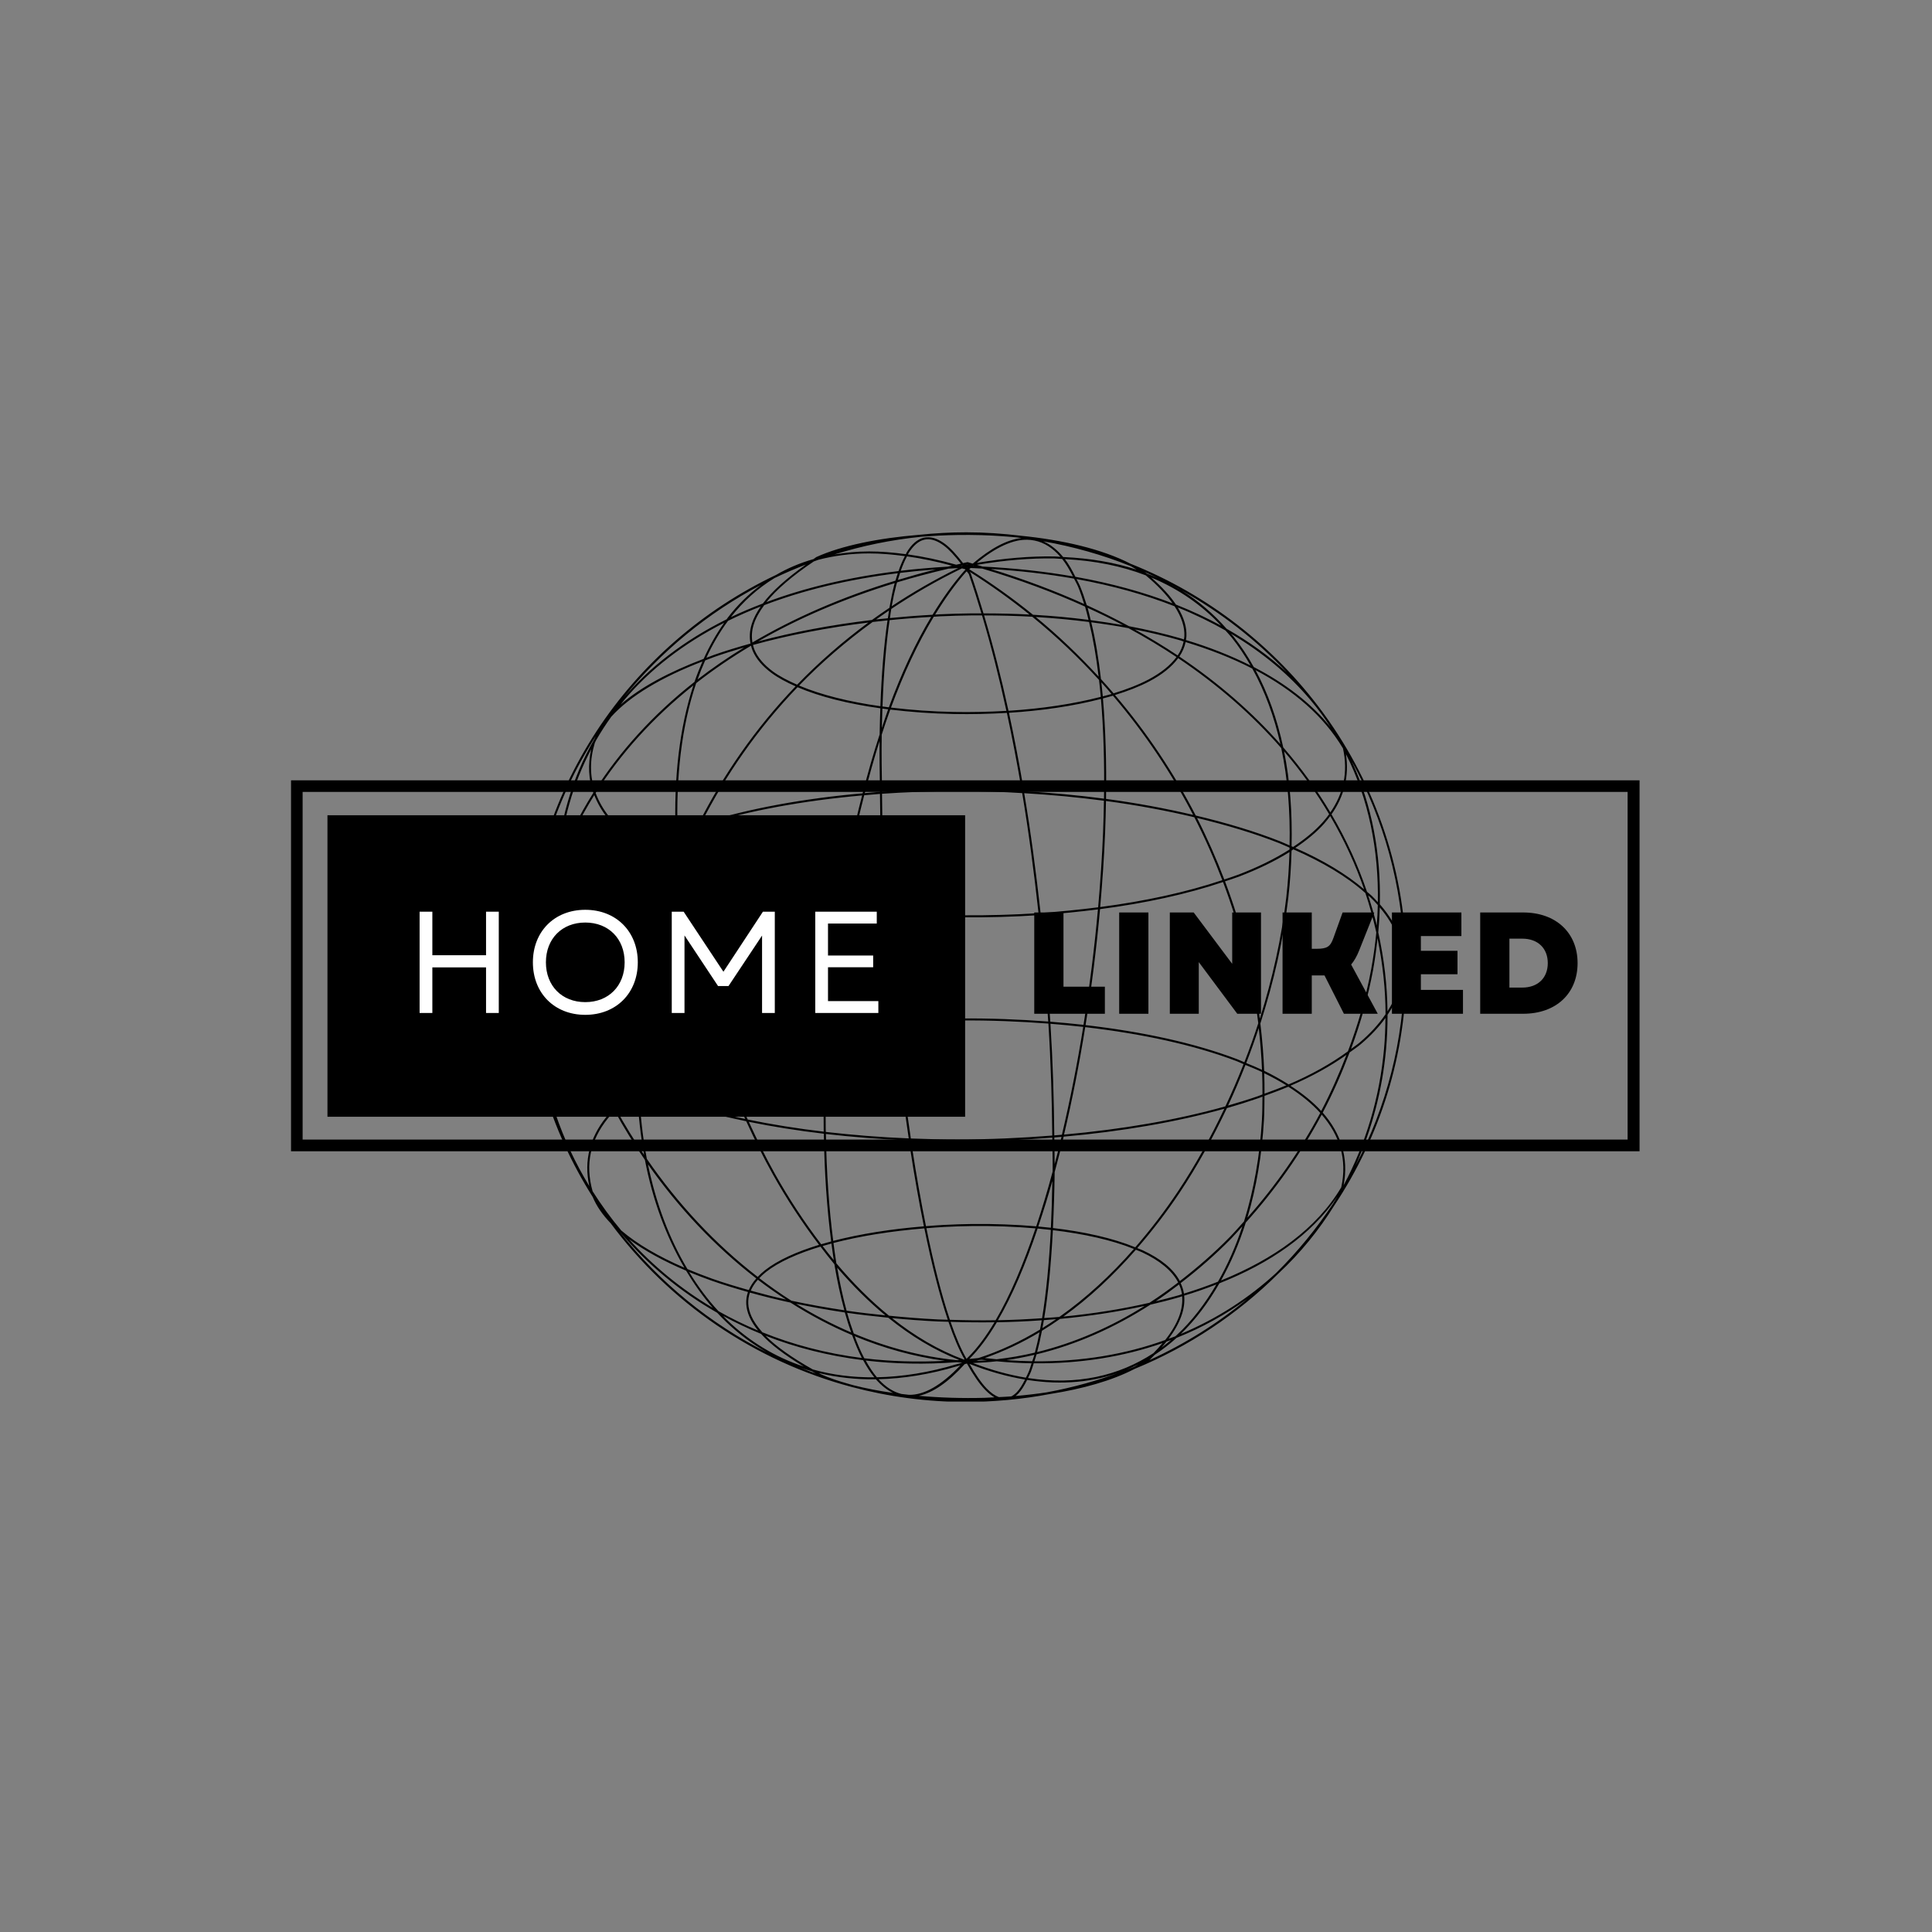 <svg xmlns="http://www.w3.org/2000/svg" xmlns:xlink="http://www.w3.org/1999/xlink" width="500" zoomAndPan="magnify" viewBox="0 0 375 375" height="500" preserveAspectRatio="xMidYMid meet" version="1.0"><rect x="0" y="0" width="375" height="375" fill="#808080" stroke="none"/><defs><g/><clipPath id="2328cf3ecb"><path d="M 56.488 151.465 L 318.238 151.465 L 318.238 223.465 L 56.488 223.465 Z M 56.488 151.465 " clip-rule="nonzero"/></clipPath><clipPath id="499e8cb7fa"><path d="M 63.559 158.238 L 187.332 158.238 L 187.332 216.762 L 63.559 216.762 Z M 63.559 158.238 " clip-rule="nonzero"/></clipPath><clipPath id="410a3a4fde"><path d="M 102.004 103.289 L 273 103.289 L 273 272.039 L 102.004 272.039 Z M 102.004 103.289 " clip-rule="nonzero"/></clipPath></defs><g clip-path="url(#2328cf3ecb)"><path stroke-linecap="butt" transform="matrix(0.75, 0, 0, 0.749, 56.489, 151.465)" fill="none" stroke-linejoin="miter" d="M -0.001 -0.001 L 348.905 -0.001 L 348.905 96.093 L -0.001 96.093 L -0.001 -0.001 " stroke="#000000" stroke-width="6" stroke-opacity="1" stroke-miterlimit="4"/></g><g clip-path="url(#499e8cb7fa)"><path fill="#000000" d="M 63.559 158.238 L 187.516 158.238 L 187.516 216.844 L 63.559 216.844 Z M 63.559 158.238 " fill-opacity="1" fill-rule="nonzero"/></g><g clip-path="url(#410a3a4fde)"><path fill="#000000" d="M 187.547 103.32 C 184.445 103.32 181.387 103.496 178.371 103.812 C 170.465 104.453 163.312 105.918 158.484 108.109 L 158.465 108.117 L 158.453 108.117 C 158.242 108.258 158.098 108.383 157.891 108.523 C 155.266 109.273 152.844 110.305 150.629 111.594 C 122.129 125.117 102.391 153.809 102.133 187.066 L 102.102 187.156 L 102.102 187.203 C 102.102 187.309 102.121 187.406 102.121 187.512 C 102.121 187.578 102.113 187.648 102.113 187.719 C 102.113 204.098 106.859 219.379 115.043 232.324 C 115.781 234.102 116.961 235.801 118.531 237.43 C 129.883 252.777 146.348 264.195 165.441 269.242 C 172.496 271.109 179.898 272.117 187.547 272.117 C 190.145 272.117 192.711 271.984 195.25 271.762 C 195.336 271.754 195.426 271.758 195.508 271.742 C 198.336 271.48 201.121 271.09 203.863 270.566 C 210.074 269.594 215.793 268.004 220.234 265.699 C 230.75 261.387 240.207 255.066 248.113 247.215 L 248.184 247.148 C 252.387 243.23 256.008 238.781 259.012 233.938 C 267.836 220.656 272.977 204.781 272.977 187.719 C 272.977 169.418 267.062 152.488 257.031 138.66 L 256.68 138.176 C 247.324 125.465 234.48 115.438 219.535 109.461 C 219.527 109.457 219.516 109.457 219.504 109.453 C 213.867 106.543 206.195 104.789 198.062 103.98 C 194.613 103.562 191.109 103.32 187.547 103.32 Z M 185.82 103.844 C 187.355 103.82 188.902 103.828 190.445 103.871 C 192.688 103.934 194.914 104.086 197.125 104.285 C 197.504 104.328 197.879 104.387 198.258 104.434 C 195.492 104.734 192.34 106.391 188.828 109.383 C 188.805 109.387 188.781 109.387 188.758 109.391 C 188.457 109.305 188.172 109.207 187.871 109.125 L 187.824 109.105 L 187.773 109.113 L 186.926 109.301 C 185.703 107.715 184.527 106.395 183.445 105.59 C 182.312 104.746 181.238 104.309 180.242 104.277 C 179.91 104.266 179.582 104.301 179.27 104.375 C 178.008 104.684 176.922 105.672 175.988 107.211 C 175.926 107.309 175.879 107.461 175.82 107.566 C 173.34 107.234 170.941 107.027 168.684 107.031 C 166.301 107.035 164.082 107.273 161.941 107.625 C 167.344 105.941 172.969 104.777 178.777 104.188 L 178.844 104.18 C 181.129 104.004 183.453 103.875 185.82 103.844 Z M 180.234 104.672 C 181.133 104.703 182.121 105.094 183.211 105.906 C 184.219 106.656 185.344 107.906 186.512 109.402 C 186.207 109.469 185.91 109.539 185.605 109.609 C 182.316 108.691 179.195 108.027 176.234 107.613 C 176.266 107.559 176.289 107.473 176.32 107.418 C 177.227 105.934 178.246 105.035 179.367 104.762 C 179.648 104.691 179.934 104.66 180.234 104.672 Z M 199.383 104.762 C 199.855 104.77 200.309 104.824 200.754 104.91 C 202.656 105.277 204.344 106.375 205.828 108.078 C 205.43 108.062 205.066 108.016 204.664 108.008 C 200.035 107.922 195 108.344 189.586 109.254 C 193.324 106.188 196.598 104.715 199.383 104.762 Z M 202.496 105.066 C 208.379 106.098 214.051 107.715 219.449 109.875 C 219.859 110.09 220.211 110.34 220.602 110.566 C 216.363 109.168 211.594 108.355 206.359 108.117 C 205.207 106.723 203.922 105.684 202.496 105.066 Z M 164.516 106.449 C 164.184 106.539 163.852 106.629 163.52 106.727 C 163.848 106.633 164.18 106.539 164.516 106.449 Z M 168.695 107.418 C 170.891 107.414 173.227 107.621 175.645 107.941 C 175.195 108.777 174.781 109.742 174.402 110.844 C 164.672 112.039 156.16 114.102 148.75 116.875 C 150.676 114.461 153.742 111.816 157.953 108.977 C 158.25 108.867 158.551 108.758 158.848 108.652 C 161.863 107.871 165.117 107.418 168.695 107.418 Z M 176.047 107.988 C 178.809 108.371 181.723 108.973 184.777 109.797 L 183.949 109.984 C 180.812 110.176 177.758 110.434 174.836 110.785 C 175.211 109.719 175.613 108.789 176.047 107.988 Z M 204.656 108.395 C 205.176 108.402 205.652 108.473 206.164 108.492 C 206.922 109.434 207.602 110.613 208.254 111.879 C 202.828 110.93 196.988 110.285 190.711 109.965 C 190.344 109.855 189.977 109.746 189.605 109.637 C 195.016 108.727 200.043 108.309 204.656 108.395 Z M 206.695 108.523 C 212.574 108.82 217.789 109.906 222.383 111.672 C 224.68 113.594 226.379 115.402 227.586 117.102 C 221.973 114.938 215.699 113.203 208.734 111.957 C 208.102 110.691 207.441 109.492 206.695 108.523 Z M 187.824 109.52 C 187.844 109.523 187.863 109.535 187.883 109.539 L 187.418 109.617 C 187.559 109.59 187.688 109.547 187.824 109.52 Z M 156.445 109.57 C 152.637 112.27 149.812 114.801 148.07 117.141 C 145.914 117.969 143.828 118.84 141.859 119.789 C 144.242 116.742 147.066 114.188 150.348 112.195 C 152.332 111.238 154.375 110.375 156.445 109.57 Z M 186.777 109.758 C 186.793 109.777 186.812 109.797 186.828 109.816 C 186.703 109.82 186.586 109.84 186.465 109.844 L 186.445 109.836 Z M 188.898 109.836 L 189.055 109.887 L 188.848 109.875 Z M 187.727 110.219 L 187.832 110.23 C 187.82 110.242 187.809 110.25 187.793 110.262 Z M 188.406 110.25 C 189.16 110.277 189.898 110.32 190.641 110.359 C 197.832 112.492 204.484 114.965 210.609 117.742 C 210.852 118.551 211.059 119.445 211.277 120.312 C 207.742 119.859 204.145 119.527 200.508 119.324 C 196.648 116.195 192.527 113.238 188.129 110.488 Z M 185.98 110.262 C 181.41 112.508 177.109 114.992 173.07 117.676 C 173.34 116.176 173.648 114.777 173.977 113.508 C 174.023 113.332 174.078 113.203 174.125 113.035 C 177.328 112.066 180.648 111.184 184.09 110.379 C 184.719 110.34 185.34 110.293 185.98 110.262 Z M 186.719 110.32 C 186.926 110.379 187.121 110.422 187.332 110.488 L 187.398 110.586 C 187.34 110.641 187.293 110.68 187.23 110.734 L 187.223 110.734 L 187.211 110.742 C 185 113.242 182.941 116.145 181.004 119.324 C 178.223 119.473 175.465 119.695 172.734 119.965 C 172.824 119.379 172.895 118.758 172.992 118.199 C 177.273 115.336 181.84 112.688 186.719 110.32 Z M 192.309 110.438 C 198.07 110.789 203.449 111.426 208.469 112.312 C 208.727 112.836 209.008 113.293 209.25 113.863 C 209.68 114.895 210.059 116.051 210.43 117.23 C 204.828 114.703 198.793 112.43 192.309 110.438 Z M 181.676 110.516 C 179.133 111.148 176.68 111.844 174.273 112.57 C 174.41 112.09 174.559 111.637 174.707 111.199 C 176.965 110.926 179.281 110.695 181.676 110.516 Z M 187.645 110.902 C 187.781 111.098 187.902 111.219 188.039 111.426 L 188.051 111.445 C 188.902 113.891 189.711 116.453 190.492 119.059 C 189.828 119.059 189.16 119.047 188.492 119.059 C 186.469 119.082 184.438 119.141 182.422 119.234 C 182.117 119.25 181.812 119.277 181.508 119.293 C 183.383 116.238 185.367 113.43 187.5 111.02 C 187.547 110.973 187.598 110.949 187.645 110.902 Z M 188.199 110.98 C 192.316 113.574 196.188 116.359 199.828 119.285 C 196.863 119.129 193.883 119.059 190.898 119.059 C 190.102 116.398 189.285 113.793 188.414 111.297 L 188.406 111.277 L 188.395 111.246 C 188.324 111.145 188.266 111.082 188.199 110.98 Z M 222.109 111 C 222.984 111.387 223.859 111.77 224.719 112.184 C 224.039 111.879 223.32 111.621 222.613 111.348 L 222.453 111.207 L 222.445 111.199 C 222.34 111.129 222.215 111.07 222.109 111 Z M 174.262 111.258 C 174.109 111.73 173.953 112.195 173.809 112.707 C 163.297 115.91 154.062 119.977 146.051 124.703 C 145.852 123.602 145.91 122.438 146.305 121.191 C 146.676 120.016 147.367 118.77 148.336 117.457 C 155.793 114.609 164.398 112.48 174.262 111.258 Z M 223.461 112.098 C 228.832 114.332 233.332 117.504 237.012 121.438 C 234.289 119.953 231.371 118.582 228.25 117.348 C 227.148 115.688 225.555 113.941 223.461 112.098 Z M 208.953 112.395 C 216.004 113.672 222.332 115.453 227.98 117.676 C 229.367 119.797 229.973 121.746 229.883 123.512 C 229.875 123.715 229.824 123.91 229.797 124.113 C 229.613 124.059 229.438 123.988 229.254 123.934 C 226.008 122.992 222.621 122.207 219.145 121.547 C 216.52 120.125 213.781 118.758 210.934 117.457 C 210.523 116.133 210.094 114.863 209.613 113.715 C 209.41 113.23 209.168 112.844 208.953 112.395 Z M 173.664 113.184 C 173.641 113.266 173.613 113.328 173.594 113.41 C 173.234 114.789 172.926 116.332 172.637 117.973 C 171.484 118.746 170.348 119.535 169.238 120.34 C 161.43 121.27 153.957 122.68 147.164 124.496 C 154.863 120.059 163.691 116.238 173.664 113.184 Z M 226.789 113.23 C 227.645 113.672 228.496 114.125 229.332 114.594 C 236.953 118.848 243.844 124.223 249.773 130.5 C 246.402 127.391 242.504 124.562 238.086 122.047 C 235.562 119.188 232.68 116.652 229.332 114.594 C 228.527 114.098 227.645 113.676 226.789 113.23 Z M 147.695 113.539 C 145.289 115.34 143.125 117.441 141.27 119.875 C 141.191 119.98 141.121 120.098 141.043 120.203 C 132.699 124.344 126.066 129.523 121.008 135.457 C 128.266 126.465 137.34 118.977 147.695 113.539 Z M 147.656 117.715 C 146.859 118.875 146.27 120 145.93 121.07 C 145.504 122.422 145.438 123.707 145.676 124.914 C 143.16 125.617 140.715 126.359 138.422 127.172 C 137.965 127.336 137.547 127.512 137.102 127.676 C 138.301 125.078 139.699 122.68 141.309 120.508 C 143.32 119.512 145.438 118.582 147.656 117.715 Z M 228.613 117.91 C 231.934 119.246 234.992 120.742 237.848 122.363 C 238.262 122.84 238.707 123.285 239.098 123.777 C 240.445 125.461 241.641 127.277 242.734 129.176 C 238.875 127.234 234.668 125.586 230.18 124.23 C 230.215 124 230.27 123.77 230.281 123.531 C 230.367 121.793 229.836 119.922 228.613 117.91 Z M 211.109 117.98 C 213.465 119.059 215.762 120.172 217.961 121.34 C 215.902 120.969 213.816 120.648 211.703 120.371 C 211.504 119.574 211.332 118.727 211.109 117.98 Z M 172.559 118.496 C 172.477 118.977 172.406 119.5 172.332 120.004 C 171.574 120.082 170.809 120.145 170.055 120.23 C 170.879 119.645 171.711 119.066 172.559 118.496 Z M 188.492 119.453 C 189.199 119.441 189.906 119.453 190.613 119.453 C 192.359 125.312 193.938 131.516 195.344 137.977 C 191.957 138.176 188.512 138.258 185.086 138.191 C 180.938 138.113 176.852 137.812 172.941 137.344 C 175.355 130.812 178.125 124.859 181.242 119.707 C 181.641 119.688 182.039 119.648 182.441 119.629 C 184.453 119.535 186.473 119.477 188.492 119.453 Z M 191.016 119.453 C 194.141 119.457 197.262 119.535 200.359 119.707 C 205.09 123.555 209.383 127.668 213.32 131.973 C 213.441 133.055 213.566 134.133 213.664 135.258 C 208.359 136.637 202.207 137.559 195.746 137.965 C 194.344 131.512 192.762 125.312 191.016 119.453 Z M 180.738 119.738 C 177.652 124.883 174.914 130.812 172.527 137.293 C 172.113 137.242 171.699 137.18 171.289 137.125 C 171.52 130.816 171.965 125.152 172.668 120.371 C 175.332 120.102 178.023 119.891 180.738 119.738 Z M 201.039 119.758 C 204.535 119.969 207.988 120.289 211.387 120.727 C 212.164 123.902 212.781 127.453 213.242 131.328 C 209.508 127.285 205.473 123.395 201.039 119.758 Z M 172.266 120.41 C 171.566 125.188 171.113 130.816 170.883 137.078 C 164.824 136.223 159.371 134.879 155.098 133.066 C 159.379 128.656 164.152 124.523 169.379 120.727 C 170.336 120.613 171.297 120.508 172.266 120.41 Z M 211.812 120.785 C 214.25 121.105 216.664 121.473 219.027 121.922 C 222.312 123.703 225.418 125.57 228.359 127.527 C 227.16 129.16 225.316 130.621 222.918 131.895 C 220.984 132.914 218.676 133.805 216.148 134.578 C 215.348 133.645 214.531 132.719 213.695 131.805 C 213.234 127.777 212.613 124.082 211.812 120.785 Z M 168.547 120.836 C 163.496 124.559 158.887 128.602 154.723 132.898 C 152.902 132.102 151.246 131.246 149.941 130.273 C 148.285 129.031 147.09 127.656 146.453 126.145 C 146.324 125.836 146.23 125.512 146.148 125.188 C 153.004 123.289 160.594 121.816 168.551 120.836 Z M 140.562 120.883 C 139.043 123.023 137.719 125.363 136.578 127.883 C 129.898 130.418 124.328 133.391 120.465 136.75 C 120.715 136.445 120.941 136.133 121.195 135.832 C 126.098 130.043 132.516 124.977 140.562 120.883 Z M 220.258 122.168 C 223.305 122.777 226.277 123.48 229.137 124.309 C 229.344 124.371 229.535 124.445 229.738 124.508 C 229.547 125.465 229.164 126.363 228.586 127.223 C 225.949 125.465 223.172 123.785 220.258 122.168 Z M 238.922 122.996 C 245.117 126.664 250.23 130.977 254.297 135.793 C 255.062 136.699 255.789 137.625 256.484 138.566 C 257.109 139.414 257.699 140.277 258.27 141.152 C 254.469 136.445 249.371 132.578 243.355 129.473 C 242.184 127.375 240.879 125.379 239.406 123.531 C 239.254 123.34 239.074 123.18 238.922 122.996 Z M 230.121 124.625 C 234.766 126.031 239.121 127.734 243.074 129.77 C 245.523 134.184 247.324 139.125 248.523 144.441 C 243.121 138.336 236.605 132.605 228.91 127.438 C 229.508 126.555 229.918 125.621 230.125 124.625 Z M 145.773 125.328 C 145.859 125.656 145.953 125.988 146.09 126.305 C 146.762 127.898 148.008 129.32 149.707 130.59 C 151.008 131.562 152.641 132.422 154.426 133.215 C 146.562 141.402 140.332 150.496 135.543 159.973 C 135.164 160.094 134.766 160.195 134.391 160.32 C 133.402 160.645 132.48 161.016 131.523 161.367 C 131.184 150.82 132.297 140.934 135.129 132.594 C 138.398 130.035 141.949 127.609 145.773 125.328 Z M 144.434 125.672 C 141.223 127.641 138.207 129.711 135.398 131.883 C 135.848 130.613 136.34 129.383 136.875 128.191 C 137.438 127.977 137.973 127.754 138.551 127.547 C 140.426 126.883 142.406 126.266 144.434 125.672 Z M 228.684 127.746 C 236.574 133.039 243.219 138.93 248.688 145.203 C 249.953 151.121 250.441 157.496 250.305 164.098 C 249.676 163.832 249.094 163.547 248.441 163.289 C 243.52 161.344 237.984 159.699 232.094 158.293 C 227.914 150.164 222.707 142.285 216.414 134.902 C 218.902 134.133 221.184 133.254 223.105 132.238 C 225.543 130.949 227.441 129.445 228.684 127.746 Z M 136.352 128.387 C 135.789 129.672 135.266 130.984 134.797 132.355 C 126.711 138.711 120.297 145.859 115.441 153.445 C 114.5 150.617 114.445 147.551 115.449 144.215 C 115.516 144.023 115.641 143.84 115.719 143.652 C 116.609 142.102 117.59 140.586 118.652 139.109 C 122.332 135.039 128.523 131.395 136.355 128.387 Z M 243.691 130.066 C 251.012 133.938 256.91 138.957 260.672 145.262 C 261.703 149.922 260.742 154.043 258.219 157.684 C 255.645 153.352 252.605 149.129 249.074 145.062 C 247.91 139.641 246.137 134.59 243.695 130.066 Z M 213.773 132.445 C 214.449 133.191 215.102 133.949 215.754 134.707 C 215.207 134.871 214.621 135.008 214.051 135.16 C 213.969 134.234 213.871 133.34 213.773 132.445 Z M 134.582 133.039 C 131.852 141.352 130.781 151.113 131.133 161.512 C 128.871 162.348 126.699 163.234 124.637 164.199 C 122.047 162.473 119.887 160.594 118.262 158.551 C 117.094 157.086 116.211 155.535 115.609 153.91 C 120.367 146.41 126.652 139.344 134.582 133.039 Z M 154.801 133.383 C 159.156 135.258 164.711 136.621 170.875 137.48 C 170.816 139.133 170.766 140.816 170.738 142.547 C 169.535 146.23 168.434 150.051 167.438 153.98 C 156.23 154.965 145.512 156.883 136.07 159.816 C 140.836 150.457 147.016 141.473 154.805 133.383 Z M 216.02 135.031 C 222.258 142.332 227.422 150.125 231.582 158.168 C 226.219 156.906 220.562 155.855 214.68 155.066 C 214.793 148.121 214.59 141.559 214.078 135.566 C 214.734 135.391 215.395 135.223 216.02 135.031 Z M 213.695 135.664 C 214.199 141.613 214.395 148.125 214.285 155.016 C 209.219 154.348 204.016 153.871 198.746 153.566 C 197.871 148.402 196.91 143.305 195.836 138.352 C 202.266 137.945 208.391 137.039 213.695 135.664 Z M 171.27 137.531 L 172.383 137.68 C 171.953 138.859 171.57 140.098 171.16 141.312 C 171.188 140.02 171.227 138.777 171.27 137.531 Z M 172.797 137.727 C 176.754 138.203 180.883 138.508 185.078 138.586 C 188.535 138.652 192.016 138.574 195.434 138.371 C 196.504 143.316 197.469 148.391 198.34 153.543 C 196.484 153.441 194.625 153.328 192.754 153.27 C 190.18 153.188 187.598 153.148 185.02 153.16 C 180.387 153.176 175.766 153.348 171.203 153.664 C 171.141 149.879 171.086 146.113 171.141 142.594 C 171.68 140.949 172.219 139.312 172.797 137.727 Z M 115.629 142.91 C 115.555 143.074 115.469 143.234 115.402 143.395 C 110.922 151.133 108.543 159.73 107.941 168.684 C 106.523 172.637 105.457 176.637 104.75 180.66 C 103.832 182.266 103.098 183.961 102.543 185.723 C 102.914 170.008 107.652 155.355 115.629 142.914 Z M 170.727 143.82 C 170.691 146.977 170.754 150.332 170.809 153.695 C 169.82 153.762 168.84 153.855 167.859 153.941 C 168.742 150.48 169.688 147.09 170.727 143.82 Z M 114.754 145.418 C 114.074 148.441 114.238 151.27 115.168 153.883 C 112.414 158.246 110.18 162.75 108.434 167.34 C 109.113 159.633 111.164 152.219 114.754 145.418 Z M 249.238 145.824 C 252.609 149.762 255.512 153.852 257.988 158.039 C 257.609 158.559 257.199 159.066 256.758 159.566 C 255.219 161.309 253.234 162.902 250.992 164.395 L 250.695 164.27 C 250.84 157.844 250.41 151.621 249.238 145.824 Z M 261.25 146.367 C 265.688 155.188 267.609 165.004 267.438 175.117 C 267.066 174.711 266.695 174.301 266.285 173.902 C 266 173.625 265.637 173.367 265.332 173.094 C 263.617 168.004 261.324 162.965 258.441 158.059 C 260.871 154.613 261.906 150.703 261.25 146.367 Z M 262.363 147.738 C 268.578 159.043 272.219 171.922 272.562 185.594 C 272.176 181.961 270.523 178.598 267.824 175.523 C 268.039 165.805 266.348 156.332 262.363 147.738 Z M 185.012 153.566 C 187.59 153.555 190.168 153.582 192.738 153.664 C 194.633 153.723 196.523 153.832 198.406 153.941 C 199.699 161.613 200.715 169.441 201.578 177.242 C 196.699 177.559 191.734 177.695 186.777 177.656 C 181.852 177.617 176.934 177.398 172.113 177.016 C 171.773 171.832 171.508 166.699 171.336 161.699 C 171.242 159.07 171.238 156.613 171.195 154.07 C 175.758 153.754 180.379 153.582 185.012 153.566 Z M 198.801 153.961 C 204.051 154.266 209.227 154.754 214.273 155.422 C 214.238 157.457 214.191 159.512 214.105 161.602 C 213.91 166.336 213.586 171.199 213.148 176.105 C 209.5 176.574 205.77 176.949 201.973 177.203 C 201.113 169.418 200.09 161.621 198.801 153.961 Z M 170.801 154.098 C 170.848 156.637 170.848 159.094 170.941 161.719 C 171.113 166.703 171.371 171.82 171.711 176.984 C 168.891 176.754 166.125 176.445 163.391 176.098 C 164.289 170.223 165.359 164.398 166.652 158.758 C 166.996 157.27 167.379 155.82 167.746 154.355 C 168.766 154.27 169.777 154.172 170.801 154.098 Z M 115.348 154.324 C 115.961 155.891 116.816 157.391 117.941 158.797 C 119.559 160.824 121.68 162.691 124.207 164.395 C 117.664 167.508 112.168 171.281 108.223 175.801 C 108.141 173.422 108.176 171.062 108.332 168.723 C 110.098 163.809 112.434 158.988 115.352 154.324 Z M 167.336 154.395 C 166.977 155.816 166.602 157.223 166.27 158.668 C 164.973 164.32 163.898 170.152 163 176.035 C 152.066 174.617 141.949 172.281 133.855 168.977 C 133.27 168.738 132.758 168.465 132.191 168.219 C 133.281 165.551 134.5 162.914 135.816 160.297 C 145.277 157.328 156.055 155.395 167.336 154.395 Z M 214.668 155.469 C 220.645 156.273 226.391 157.34 231.824 158.629 C 233.887 162.656 235.68 166.73 237.246 170.832 C 230.266 173.184 222.199 174.926 213.543 176.059 C 213.977 171.172 214.309 166.328 214.5 161.613 C 214.586 159.535 214.633 157.496 214.668 155.473 Z M 258.199 158.395 C 260.918 163.047 263.113 167.809 264.781 172.629 C 261.281 169.621 256.754 166.934 251.418 164.582 C 253.59 163.117 255.527 161.551 257.043 159.836 C 257.457 159.367 257.836 158.879 258.195 158.395 Z M 232.336 158.758 C 238.082 160.141 243.488 161.758 248.293 163.656 C 248.992 163.934 249.617 164.238 250.293 164.523 C 250.289 164.648 250.297 164.766 250.293 164.891 C 247.422 166.711 244.09 168.348 240.34 169.777 C 239.477 170.105 238.535 170.398 237.629 170.707 C 236.098 166.691 234.344 162.699 232.34 158.758 Z M 135.285 160.457 C 134.07 162.891 132.945 165.348 131.926 167.824 C 131.75 165.789 131.602 163.77 131.531 161.781 C 132.523 161.418 133.48 161.031 134.508 160.695 C 134.762 160.609 135.031 160.539 135.285 160.457 Z M 131.137 161.93 C 131.211 163.898 131.359 165.902 131.531 167.91 C 129.176 166.84 126.969 165.703 125.047 164.457 C 126.988 163.555 129.02 162.711 131.137 161.93 Z M 124.594 164.652 C 126.645 166 129.023 167.211 131.562 168.355 C 131.57 168.441 131.574 168.527 131.582 168.613 C 125.895 182.719 123.359 197.312 123.695 210.84 C 120.621 209.512 117.855 208.031 115.359 206.445 C 112.707 200.18 110.68 193.75 109.484 187.301 C 108.809 183.652 108.398 180 108.242 176.383 C 112.203 171.723 117.836 167.84 124.594 164.652 Z M 251.035 164.852 C 256.695 167.32 261.457 170.156 265.02 173.34 C 265.871 175.883 266.57 178.434 267.141 180.992 C 266.914 183.387 266.578 185.789 266.137 188.191 C 265.152 193.523 263.598 198.84 261.633 204.059 C 258.375 206.438 254.547 208.602 250.121 210.484 C 248.648 209.555 247.078 208.668 245.371 207.84 C 245.258 204.824 245.012 201.766 244.633 198.668 C 247.242 190.562 249.121 182.305 250.062 174.219 C 250.418 171.141 250.602 168.105 250.691 165.098 C 250.816 165.02 250.918 164.93 251.039 164.852 Z M 250.289 165.383 C 250.191 168.285 250.012 171.211 249.668 174.18 C 248.762 181.961 246.996 189.914 244.531 197.727 C 243.387 188.977 241.137 179.98 237.773 171.07 C 238.68 170.762 239.625 170.473 240.492 170.145 C 244.156 168.742 247.445 167.156 250.289 165.383 Z M 132.039 168.574 C 132.609 168.824 133.125 169.102 133.715 169.344 C 141.852 172.664 151.992 175.008 162.945 176.434 C 161.777 184.145 160.957 191.938 160.461 199.594 C 153.039 200.656 146.051 202.148 139.852 204.098 C 135.887 192.695 133.16 180.812 132.039 169.422 C 132.016 169.176 132.012 168.938 131.988 168.691 Z M 131.645 169.473 C 132.77 180.891 135.496 192.793 139.469 204.215 C 137.344 204.895 135.289 205.605 133.371 206.387 C 129.961 207.777 126.906 209.344 124.273 211.066 L 124.098 211 C 123.738 197.707 126.156 183.367 131.645 169.469 Z M 107.844 170.102 C 107.75 172.133 107.75 174.188 107.836 176.246 C 106.891 177.363 106.062 178.531 105.312 179.738 C 105.926 176.508 106.77 173.289 107.844 170.102 Z M 237.391 171.199 C 240.855 180.367 243.121 189.621 244.23 198.609 C 243.41 201.156 242.504 203.676 241.531 206.18 C 241.055 205.988 240.621 205.773 240.133 205.59 C 231.828 202.418 221.637 200.238 210.707 198.973 C 211.891 191.527 212.84 183.945 213.516 176.461 C 222.227 175.328 230.355 173.57 237.395 171.199 Z M 265.559 173.797 C 265.699 173.926 265.875 174.047 266.012 174.18 C 266.516 174.668 266.984 175.168 267.43 175.672 C 267.398 176.992 267.336 178.312 267.234 179.641 C 266.762 177.688 266.191 175.738 265.559 173.797 Z M 267.812 176.125 C 270.832 179.688 272.438 183.617 272.258 187.887 C 272.004 190.895 270.977 193.695 269.312 196.297 C 269.254 191.23 268.656 186.098 267.52 180.973 C 267.672 179.355 267.766 177.734 267.812 176.125 Z M 163.332 176.492 C 166.094 176.844 168.891 177.148 171.738 177.379 C 172.195 184.32 172.836 191.297 173.551 198.203 C 169.223 198.508 164.98 198.957 160.848 199.535 C 161.344 191.918 162.172 184.164 163.332 176.492 Z M 213.109 176.512 C 212.438 183.961 211.492 191.512 210.309 198.922 C 208.188 198.684 206.039 198.48 203.863 198.312 C 203.434 191.531 202.777 184.578 202.012 177.598 C 205.781 177.344 209.484 176.973 213.109 176.512 Z M 107.848 176.848 C 108.02 180.336 108.438 183.855 109.09 187.371 C 110.258 193.672 112.223 199.953 114.777 206.082 C 112.832 204.809 111.016 203.488 109.496 202.055 C 107.074 199.77 105.242 197.277 104.055 194.59 C 103.965 190.012 104.312 185.391 105.117 180.785 C 105.906 179.414 106.816 178.109 107.848 176.848 Z M 172.145 177.418 C 176.957 177.801 181.863 178.016 186.777 178.051 C 191.746 178.09 196.723 177.953 201.617 177.637 C 202.383 184.594 203.027 191.523 203.461 198.281 C 197.863 197.855 192.148 197.637 186.434 197.68 C 182.242 197.711 178.07 197.902 173.945 198.184 C 173.234 191.297 172.602 184.344 172.141 177.422 Z M 104.547 181.871 C 103.926 185.793 103.629 189.723 103.652 193.621 C 102.895 191.609 102.488 189.492 102.496 187.254 C 102.496 187.238 102.496 187.227 102.496 187.215 C 102.496 187.211 102.496 187.207 102.496 187.203 C 102.496 187.199 102.496 187.195 102.496 187.195 C 102.973 185.336 103.676 183.566 104.547 181.871 Z M 267.371 182.109 C 268.391 187.043 268.922 191.988 268.938 196.859 C 267.613 198.797 265.945 200.625 263.93 202.34 C 263.414 202.777 262.793 203.18 262.234 203.602 C 264.098 198.559 265.562 193.422 266.512 188.27 C 266.891 186.215 267.148 184.16 267.371 182.109 Z M 272.602 188.281 C 272.512 201.969 269.078 214.879 263.094 226.273 C 266.297 219.207 268.328 211.539 269.035 203.582 C 269.23 201.398 269.328 199.199 269.32 196.98 C 271.133 194.297 272.273 191.398 272.602 188.281 Z M 102.586 191.488 C 102.84 192.578 103.211 193.641 103.66 194.668 C 103.707 196.84 103.836 199 104.074 201.145 C 104.531 205.258 105.363 209.305 106.508 213.25 C 104.273 206.34 102.926 199.043 102.586 191.488 Z M 104.094 195.617 C 105.305 198.027 107.027 200.273 109.219 202.34 C 110.879 203.906 112.875 205.344 115.023 206.715 C 116.25 209.602 117.59 212.449 119.094 215.246 C 118.559 215.793 118.051 216.352 117.598 216.922 C 114.527 220.773 113.293 225.234 114.383 230.223 C 109.004 221.395 105.617 211.445 104.469 201.105 C 104.266 199.289 104.156 197.453 104.094 195.617 Z M 268.914 197.59 C 268.898 199.59 268.82 201.574 268.645 203.543 C 267.805 212.965 265.113 221.984 260.793 230.066 C 261.824 224.699 260.266 219.977 256.742 215.957 C 258.742 212.16 260.457 208.25 261.953 204.285 C 262.699 203.738 263.496 203.211 264.172 202.637 C 266.031 201.055 267.625 199.375 268.914 197.59 Z M 186.426 198.074 C 192.16 198.031 197.883 198.25 203.496 198.676 C 203.973 206.246 204.18 213.469 204.246 220.41 C 198.18 220.891 192.008 221.168 185.836 221.168 C 182.809 221.168 179.793 221.098 176.789 220.98 C 175.719 213.859 174.793 206.297 173.988 198.578 C 178.098 198.297 182.254 198.105 186.426 198.074 Z M 173.586 198.598 C 174.387 206.305 175.316 213.844 176.383 220.961 C 170.922 220.738 165.535 220.316 160.289 219.707 C 160.289 219.512 160.273 219.328 160.27 219.137 C 160.203 212.965 160.406 206.508 160.824 199.941 C 164.973 199.355 169.234 198.902 173.586 198.598 Z M 203.891 198.715 C 206.035 198.887 208.156 199.082 210.254 199.32 C 209.098 206.523 207.695 213.562 206.117 220.25 L 204.637 220.379 C 204.57 213.461 204.363 206.258 203.891 198.715 Z M 210.641 199.367 C 221.551 200.629 231.723 202.801 239.988 205.953 C 240.477 206.141 240.902 206.352 241.379 206.547 C 240.289 209.32 239.113 212.051 237.848 214.742 C 228.434 217.398 217.711 219.211 206.531 220.223 C 208.102 213.555 209.488 206.543 210.641 199.367 Z M 244.324 199.555 C 244.637 202.289 244.848 204.984 244.953 207.652 C 243.984 207.191 242.93 206.766 241.891 206.34 C 242.762 204.094 243.57 201.836 244.324 199.555 Z M 160.418 200 C 160.004 206.543 159.809 212.98 159.879 219.133 C 159.879 219.312 159.883 219.48 159.887 219.656 C 154.785 219.055 149.844 218.27 145.125 217.297 C 143.227 213.129 141.504 208.848 139.969 204.473 C 146.117 202.543 153.055 201.055 160.418 200 Z M 139.586 204.582 C 141.094 208.879 142.785 213.09 144.641 217.188 C 138.773 215.965 133.234 214.488 128.273 212.688 C 127.035 212.238 125.891 211.742 124.723 211.254 C 127.277 209.605 130.211 208.098 133.504 206.754 C 135.418 205.973 137.465 205.258 139.586 204.582 Z M 261.344 204.75 C 259.918 208.445 258.309 212.094 256.445 215.641 C 254.832 213.867 252.793 212.246 250.473 210.742 C 254.594 208.969 258.223 206.961 261.344 204.75 Z M 241.742 206.703 C 242.84 207.156 243.957 207.598 244.973 208.086 C 245.027 209.547 245.055 210.996 245.043 212.43 L 244.168 212.766 C 242.305 213.41 240.359 214.012 238.371 214.582 C 239.578 211.996 240.699 209.367 241.742 206.703 Z M 115.598 207.07 C 118.043 208.582 120.73 209.984 123.699 211.254 C 123.699 211.316 123.695 211.383 123.699 211.441 C 122.074 212.547 120.633 213.719 119.383 214.957 C 117.996 212.375 116.746 209.734 115.598 207.07 Z M 245.383 208.305 C 246.91 209.051 248.348 209.832 249.68 210.664 C 248.324 211.23 246.887 211.758 245.441 212.281 C 245.449 210.965 245.426 209.641 245.383 208.305 Z M 250.062 210.93 C 252.5 212.488 254.609 214.184 256.262 216.023 C 252.387 223.32 247.582 230.176 242.121 236.344 C 243.859 230.512 244.949 224.125 245.332 217.367 C 245.422 215.84 245.418 214.27 245.434 212.707 C 247.016 212.137 248.586 211.555 250.062 210.93 Z M 124.316 211.504 C 125.574 212.027 126.816 212.566 128.152 213.051 C 133.211 214.891 138.859 216.395 144.844 217.633 C 146.461 221.172 148.164 224.641 150.02 227.953 C 152.758 232.844 155.77 237.41 158.977 241.625 C 154.602 242.965 150.945 244.609 148.453 246.574 C 147.934 246.98 147.488 247.41 147.074 247.848 C 138.82 241.488 131.543 233.637 125.551 224.941 C 124.773 220.863 124.277 216.617 124.102 212.242 C 124.094 212.055 124.105 211.859 124.102 211.672 C 124.18 211.617 124.238 211.555 124.316 211.504 Z M 123.707 211.965 C 123.711 212.062 123.703 212.164 123.707 212.262 C 123.871 216.359 124.336 220.328 125.027 224.172 C 123.082 221.289 121.242 218.352 119.598 215.312 C 120.777 214.137 122.18 213.027 123.707 211.965 Z M 245.043 212.855 C 245.023 214.359 245.027 215.875 244.941 217.348 C 244.543 224.414 243.344 231.047 241.465 237.074 C 240.535 238.102 239.633 239.16 238.664 240.145 C 235.633 243.234 232.383 246.055 229.008 248.656 C 227.746 246.258 225.219 244.285 221.844 242.703 C 221.5 242.543 221.102 242.41 220.738 242.258 C 223.66 238.891 226.43 235.293 228.988 231.457 C 232.41 226.324 235.445 220.797 238.145 215.074 C 240.262 214.473 242.324 213.824 244.301 213.141 C 244.559 213.051 244.789 212.945 245.043 212.855 Z M 237.641 215.203 C 234.984 220.801 232.004 226.211 228.652 231.238 C 226.078 235.098 223.293 238.719 220.355 242.102 C 216 240.316 210.48 239.078 204.371 238.359 C 204.543 234.906 204.664 231.312 204.707 227.508 C 205.168 225.789 205.629 224.066 206.066 222.285 C 206.199 221.742 206.32 221.172 206.449 220.625 C 217.57 219.629 228.238 217.832 237.641 215.203 Z M 119.301 215.602 C 121.074 218.867 123.055 222.043 125.176 225.129 C 126.664 232.879 129.266 239.953 132.832 246.059 C 127.859 243.91 123.688 241.484 120.594 238.844 C 118.555 236.422 116.703 233.875 115.023 231.219 C 113.508 225.887 114.68 221.227 117.914 217.172 C 118.34 216.637 118.805 216.113 119.301 215.602 Z M 256.543 216.34 C 260.035 220.383 261.527 225.059 260.336 230.461 C 255.547 238.492 247.246 244.395 237 248.539 C 238.91 245.117 240.523 241.363 241.801 237.301 C 247.512 230.969 252.52 223.895 256.543 216.34 Z M 145.34 217.742 C 150 218.691 154.875 219.461 159.906 220.055 C 160.02 227.559 160.508 234.605 161.332 240.965 C 160.676 241.141 160.023 241.32 159.391 241.508 C 156.156 237.273 153.121 232.68 150.363 227.754 C 148.566 224.543 146.914 221.168 145.34 217.742 Z M 160.309 220.102 C 165.566 220.711 170.969 221.137 176.441 221.355 C 176.52 221.887 176.586 222.469 176.668 222.996 C 177.492 228.332 178.383 233.355 179.328 238.031 C 173.012 238.547 166.969 239.496 161.727 240.855 C 160.91 234.547 160.422 227.551 160.309 220.102 Z M 206.035 220.664 C 205.914 221.168 205.801 221.695 205.68 222.195 C 205.367 223.477 205.031 224.699 204.703 225.949 C 204.715 224.281 204.66 222.504 204.645 220.785 Z M 204.25 220.812 C 204.27 222.93 204.34 225.141 204.32 227.172 C 204.32 227.266 204.312 227.344 204.309 227.438 C 203.309 231.148 202.25 234.684 201.129 238.031 C 197.086 237.684 192.875 237.523 188.633 237.578 C 186.809 237.602 184.984 237.66 183.172 237.758 C 182.016 237.816 180.875 237.914 179.73 238.004 C 178.785 233.32 177.891 228.281 177.062 222.938 C 176.984 222.434 176.922 221.883 176.844 221.375 C 179.832 221.492 182.832 221.562 185.844 221.562 C 192.016 221.562 198.184 221.297 204.25 220.812 Z M 125.766 225.988 C 131.664 234.387 138.777 241.961 146.797 248.145 C 146.16 248.863 145.668 249.613 145.34 250.402 C 142.867 249.707 140.457 248.984 138.203 248.184 C 136.543 247.594 134.957 246.969 133.434 246.328 C 129.895 240.406 127.309 233.527 125.766 225.984 Z M 204.262 229.215 C 204.207 232.359 204.121 235.418 203.977 238.309 C 203.168 238.219 202.355 238.137 201.531 238.062 C 202.477 235.23 203.402 232.309 204.262 229.215 Z M 259.566 232.277 C 259.305 232.723 259.031 233.168 258.758 233.609 C 255.551 238.445 251.871 242.949 247.75 247.027 L 247.691 247.086 C 242.402 251.965 236.195 255.984 229.195 258.914 C 232.07 256.156 234.543 252.816 236.684 249.09 C 246.492 245.203 254.531 239.691 259.566 232.273 Z M 188.641 237.973 C 192.836 237.918 196.996 238.086 200.988 238.426 C 198.637 245.402 196.039 251.504 193.246 256.258 C 190.289 256.305 187.328 256.27 184.375 256.172 C 182.77 251.41 181.23 245.359 179.812 238.398 C 180.938 238.309 182.055 238.211 183.191 238.152 C 185 238.055 186.824 237.996 188.641 237.973 Z M 241.141 238.031 C 239.863 241.918 238.277 245.504 236.41 248.773 C 234.281 249.613 232.086 250.395 229.805 251.086 C 229.695 250.375 229.465 249.699 229.164 249.051 C 232.59 246.418 235.879 243.562 238.953 240.43 C 239.707 239.66 240.406 238.828 241.141 238.031 Z M 179.418 238.426 C 180.828 245.352 182.355 251.383 183.961 256.16 C 183.34 256.137 182.719 256.129 182.098 256.102 C 178.887 255.953 175.707 255.691 172.559 255.379 C 168.973 252.465 165.562 249.039 162.34 245.219 C 162.129 243.949 161.953 242.602 161.777 241.262 C 167.016 239.898 173.078 238.945 179.418 238.426 Z M 201.402 238.457 C 202.27 238.535 203.121 238.625 203.965 238.723 C 203.629 245.223 203.062 251.027 202.27 255.863 C 199.43 256.062 196.57 256.207 193.695 256.258 C 196.488 251.477 199.07 245.395 201.402 238.457 Z M 204.359 238.773 C 210.379 239.484 215.809 240.684 220.09 242.418 C 215.629 247.504 210.785 251.977 205.613 255.617 C 204.641 255.707 203.66 255.762 202.684 255.832 C 203.473 251 204.027 245.223 204.359 238.773 Z M 120.375 239.188 L 120.434 239.238 C 125.609 245.344 131.895 250.641 139.199 254.797 C 139.781 255.422 140.371 256.031 140.984 256.613 C 143.375 258.902 146.008 260.867 148.867 262.5 C 137.715 256.863 128.004 248.875 120.375 239.188 Z M 122.07 240.52 C 125.082 242.75 128.824 244.793 133.168 246.633 C 134.727 249.223 136.43 251.664 138.352 253.852 C 132.141 250.176 126.691 245.66 122.07 240.52 Z M 161.383 241.371 C 161.527 242.453 161.672 243.547 161.836 244.59 C 161.102 243.703 160.383 242.781 159.668 241.852 Z M 159.254 241.961 C 160.145 243.125 161.031 244.289 161.953 245.387 C 162.488 248.621 163.148 251.59 163.887 254.324 C 160.363 253.801 156.922 253.18 153.609 252.469 C 151.473 251.109 149.398 249.641 147.371 248.094 C 147.766 247.68 148.191 247.27 148.691 246.879 C 151.152 244.941 154.836 243.297 159.254 241.961 Z M 220.473 242.574 C 220.867 242.738 221.301 242.895 221.676 243.066 C 225.043 244.645 227.488 246.598 228.684 248.922 C 226.863 250.312 225.012 251.645 223.105 252.871 C 217.773 254.098 212.164 254.988 206.41 255.547 C 211.438 251.941 216.133 247.535 220.473 242.574 Z M 162.496 246.051 C 165.453 249.5 168.574 252.605 171.84 255.312 C 169.301 255.051 166.785 254.762 164.32 254.402 C 163.621 251.848 163.016 249.062 162.496 246.051 Z M 133.758 246.898 C 135.145 247.473 136.582 248.027 138.074 248.559 C 140.324 249.355 142.719 250.086 145.18 250.777 C 144.66 252.281 144.723 253.906 145.477 255.617 C 145.855 256.477 146.41 257.352 147.141 258.254 C 144.473 257.137 141.902 255.891 139.457 254.5 C 137.34 252.223 135.453 249.656 133.758 246.898 Z M 147.102 248.391 C 148.879 249.746 150.703 251.027 152.562 252.238 C 150.203 251.715 147.938 251.129 145.723 250.512 C 146.035 249.777 146.5 249.07 147.102 248.391 Z M 228.852 249.309 C 229.121 249.918 229.324 250.543 229.422 251.203 C 229.207 251.266 229.008 251.348 228.789 251.41 C 227.336 251.832 225.832 252.211 224.328 252.574 C 225.871 251.551 227.363 250.438 228.852 249.309 Z M 236.094 249.316 C 233.895 253.059 231.363 256.398 228.418 259.121 L 228.121 259.379 C 227.695 259.547 227.258 259.691 226.828 259.852 C 229.164 256.734 230.098 253.949 229.844 251.48 C 231.996 250.832 234.074 250.098 236.094 249.316 Z M 145.555 250.887 C 148.094 251.594 150.707 252.246 153.43 252.832 C 157.266 255.273 161.262 257.395 165.395 259.141 C 165.984 260.754 166.602 262.266 167.285 263.586 C 160.348 262.699 153.902 260.992 147.98 258.598 C 147.008 257.512 146.281 256.461 145.84 255.457 C 145.117 253.82 145.062 252.301 145.555 250.887 Z M 229.449 251.609 C 229.676 254.055 228.703 256.875 226.16 260.098 C 218.543 262.848 210.047 264.32 200.773 264.227 C 200.914 263.777 201.062 263.359 201.195 262.875 C 208.961 261 216.387 257.668 223.281 253.238 C 225.188 252.797 227.07 252.316 228.898 251.785 C 229.086 251.73 229.262 251.664 229.449 251.609 Z M 242.074 252.141 C 236.348 256.871 229.98 260.863 223.125 263.988 L 223.133 263.969 C 223.484 263.633 223.785 263.312 224.109 262.984 C 225.605 262 227.027 260.895 228.375 259.676 C 233.352 257.684 237.922 255.141 242.074 252.141 Z M 154.523 253.059 C 157.59 253.699 160.746 254.27 163.984 254.75 C 164.363 256.125 164.781 257.402 165.215 258.629 C 161.539 257.051 157.965 255.191 154.523 253.059 Z M 222.176 253.473 C 215.629 257.566 208.617 260.648 201.305 262.441 C 201.641 261.176 201.953 259.785 202.242 258.301 C 203.43 257.578 204.602 256.801 205.758 255.992 C 211.406 255.469 216.914 254.637 222.176 253.473 Z M 164.426 254.816 C 167.043 255.195 169.715 255.496 172.41 255.766 C 176.766 259.293 181.371 262.086 186.176 263.969 L 185.723 264.008 C 178.82 263.316 172.113 261.527 165.719 258.836 C 165.266 257.574 164.828 256.246 164.43 254.816 Z M 140.363 255.418 C 142.715 256.703 145.172 257.867 147.723 258.906 C 149.52 260.91 152.324 263.039 156.039 265.262 C 150.406 263.398 145.457 260.352 141.25 256.328 C 140.941 256.035 140.66 255.723 140.363 255.418 Z M 173.141 255.844 C 176.094 256.125 179.07 256.355 182.078 256.496 L 184.09 256.555 C 185.105 259.531 186.148 262.012 187.223 263.859 C 187.168 263.867 187.109 263.875 187.055 263.883 C 182.207 262.082 177.547 259.348 173.141 255.844 Z M 204.98 256.051 C 204.105 256.652 203.223 257.227 202.328 257.777 C 202.426 257.273 202.527 256.77 202.617 256.238 Z M 202.203 256.27 C 202.098 256.887 201.977 257.48 201.867 258.066 C 198.035 260.391 194.047 262.258 189.922 263.594 C 189.328 263.664 188.738 263.715 188.148 263.773 L 188.188 263.734 C 188.191 263.727 188.191 263.719 188.199 263.715 C 190.031 261.895 191.797 259.504 193.488 256.652 C 196.41 256.602 199.312 256.469 202.203 256.27 Z M 184.504 256.566 C 187.34 256.66 190.184 256.695 193.027 256.652 C 191.379 259.402 189.676 261.699 187.91 263.445 L 187.902 263.457 L 187.891 263.457 C 187.793 263.57 187.703 263.641 187.605 263.754 C 186.555 261.957 185.512 259.512 184.504 256.566 Z M 201.777 258.59 C 201.496 260.008 201.195 261.332 200.871 262.539 C 198.426 263.121 195.945 263.551 193.441 263.832 C 192.68 263.758 191.914 263.688 191.145 263.594 C 194.805 262.316 198.355 260.641 201.777 258.59 Z M 148.582 259.262 C 154.414 261.547 160.742 263.168 167.531 264.008 C 168.215 265.27 168.938 266.391 169.711 267.336 C 165.445 267.375 161.461 266.848 157.758 265.805 C 153.68 263.5 150.582 261.301 148.582 259.262 Z M 165.887 259.348 C 171.508 261.684 177.363 263.32 183.391 264.137 C 177.949 264.422 172.734 264.246 167.77 263.645 C 167.742 263.598 167.715 263.562 167.691 263.516 C 167.043 262.277 166.449 260.863 165.887 259.348 Z M 227.312 260.078 C 226.695 260.605 226.062 261.105 225.418 261.582 C 225.766 261.188 226.121 260.789 226.426 260.406 Z M 225.656 260.691 C 225.121 261.332 224.527 261.988 223.871 262.656 C 217.168 267.055 209.004 268.941 199.531 267.477 C 199.723 267.062 199.93 266.699 200.113 266.23 C 200.301 265.746 200.465 265.156 200.645 264.613 C 209.75 264.715 218.129 263.324 225.656 260.691 Z M 200.773 262.973 C 200.645 263.43 200.492 263.793 200.359 264.215 C 198.711 264.191 197.047 264.125 195.352 264 C 197.176 263.738 198.98 263.391 200.773 262.973 Z M 190.523 263.93 L 190.57 263.93 L 191.578 264.039 C 190.895 264.094 190.211 264.105 189.527 264.137 C 189.68 264.09 189.828 264.027 189.98 263.98 C 190.164 263.957 190.34 263.953 190.523 263.93 Z M 168.035 264.078 C 173.625 264.738 179.52 264.871 185.703 264.402 C 186.062 264.441 186.422 264.473 186.777 264.504 C 186.461 264.582 186.152 264.688 185.832 264.758 L 185.824 264.758 C 180.266 266.426 175.062 267.234 170.203 267.328 C 169.434 266.422 168.719 265.312 168.035 264.078 Z M 187.961 264.188 C 187.941 264.191 187.922 264.203 187.902 264.207 L 187.871 264.195 Z M 193.461 264.227 C 195.758 264.445 198.016 264.574 200.23 264.613 C 200.066 265.102 199.918 265.645 199.746 266.082 C 199.551 266.586 199.332 266.973 199.125 267.406 C 195.852 266.867 192.422 265.934 188.848 264.562 C 190.395 264.508 191.934 264.398 193.461 264.227 Z M 187.676 264.66 C 188.91 266.867 190.086 268.59 191.203 269.746 C 191.824 270.391 192.434 270.879 193.027 271.219 C 192.387 271.246 191.746 271.297 191.105 271.316 C 186.773 271.434 182.457 271.293 178.352 270.93 C 181.059 270.332 184.02 268.336 187.242 264.781 Z M 188.176 264.73 C 191.934 266.207 195.523 267.199 198.957 267.77 C 198.465 268.746 197.949 269.602 197.402 270.18 C 197.039 270.562 196.676 270.836 196.297 271.039 C 195.492 271.102 194.684 271.133 193.875 271.176 C 193.129 270.902 192.336 270.359 191.488 269.48 C 190.453 268.406 189.344 266.777 188.176 264.73 Z M 220.992 264.789 C 220.703 264.953 220.449 265.137 220.145 265.293 L 218.629 265.887 C 219.434 265.555 220.223 265.184 220.992 264.789 Z M 186.402 265.008 C 182.672 268.949 179.336 270.797 176.441 270.734 C 175.945 270.68 175.457 270.625 174.973 270.566 C 173.363 270.176 171.875 269.195 170.516 267.703 C 175.324 267.586 180.457 266.781 185.922 265.145 L 185.941 265.137 Z M 155.379 265.461 C 156.109 265.715 156.836 265.961 157.586 266.172 C 157.848 266.316 158.059 266.457 158.328 266.605 C 157.332 266.246 156.359 265.855 155.379 265.461 Z M 217.762 266.223 C 213.086 267.977 208.215 269.324 203.188 270.25 C 201.203 270.547 199.18 270.789 197.125 270.961 C 197.316 270.809 197.504 270.648 197.688 270.457 C 198.293 269.816 198.84 268.891 199.363 267.84 C 206.168 268.906 212.328 268.273 217.762 266.223 Z M 158.938 266.508 C 162.395 267.355 166.094 267.777 170.012 267.723 C 171.043 268.902 172.156 269.789 173.344 270.367 C 170.625 269.984 168.062 269.488 165.738 268.898 C 165.43 268.816 165.125 268.723 164.82 268.641 C 162.777 268.078 160.902 267.449 159.32 266.734 C 159.316 266.73 159.316 266.727 159.312 266.723 C 159.172 266.648 159.074 266.582 158.938 266.508 Z M 158.938 266.508 " fill-opacity="1" fill-rule="evenodd"/></g><g fill="#ffffff" fill-opacity="1"><g transform="translate(78.583, 196.618)"><g><path d="M 15.758 0 L 18.23 0 L 18.23 -19.66 L 15.758 -19.66 L 15.758 -11.207 L 5.336 -11.207 L 5.336 -19.66 L 2.863 -19.66 L 2.863 0 L 5.336 0 L 5.336 -8.848 L 15.758 -8.848 Z M 15.758 0 "/></g></g></g><g fill="#ffffff" fill-opacity="1"><g transform="translate(101.805, 196.618)"><g><path d="M 11.797 0.363 C 17.781 0.363 21.992 -3.848 21.992 -9.832 C 21.992 -15.812 17.781 -20.027 11.797 -20.027 C 5.812 -20.027 1.629 -15.812 1.629 -9.832 C 1.629 -3.848 5.812 0.363 11.797 0.363 Z M 4.156 -9.832 C 4.156 -14.41 7.273 -17.555 11.797 -17.555 C 16.32 -17.555 19.438 -14.41 19.438 -9.832 C 19.438 -5.254 16.32 -2.105 11.797 -2.105 C 7.273 -2.105 4.156 -5.254 4.156 -9.832 Z M 4.156 -9.832 "/></g></g></g><g fill="#ffffff" fill-opacity="1"><g transform="translate(127.525, 196.618)"><g><path d="M 2.863 0 L 5.336 0 L 5.336 -15.055 L 11.852 -5.223 L 13.875 -5.223 L 20.391 -15.027 L 20.391 0 L 22.863 0 L 22.863 -19.66 L 20.559 -19.66 L 12.891 -8.004 L 5.168 -19.66 L 2.863 -19.66 Z M 2.863 0 "/></g></g></g><g fill="#ffffff" fill-opacity="1"><g transform="translate(155.379, 196.618)"><g><path d="M 2.863 0 L 15.109 0 L 15.109 -2.305 L 5.336 -2.305 L 5.336 -8.875 L 14.102 -8.875 L 14.102 -11.152 L 5.336 -11.152 L 5.336 -17.359 L 14.801 -17.359 L 14.801 -19.66 L 2.863 -19.66 Z M 2.863 0 "/></g></g></g><g fill="#000000" fill-opacity="1"><g transform="translate(198.67, 196.77)"><g><path d="M 2.078 0 L 15.785 0 L 15.785 -5.254 L 7.75 -5.254 L 7.75 -19.66 L 2.078 -19.66 Z M 2.078 0 "/></g></g></g><g fill="#000000" fill-opacity="1"><g transform="translate(215.156, 196.77)"><g><path d="M 2.078 0 L 7.75 0 L 7.75 -19.66 L 2.078 -19.66 Z M 2.078 0 "/></g></g></g><g fill="#000000" fill-opacity="1"><g transform="translate(224.985, 196.77)"><g><path d="M 2.078 0 L 7.695 0 L 7.695 -10.027 L 15.168 0 L 19.773 0 L 19.773 -19.66 L 14.184 -19.66 L 14.184 -9.691 L 6.711 -19.66 L 2.078 -19.66 Z M 2.078 0 "/></g></g></g><g fill="#000000" fill-opacity="1"><g transform="translate(246.864, 196.77)"><g><path d="M 2.078 0 L 7.75 0 L 7.75 -7.441 L 10.223 -7.441 L 13.988 0 L 20.559 0 L 15.391 -9.551 C 15.98 -10.25 16.516 -11.18 16.965 -12.328 L 19.887 -19.66 L 13.734 -19.66 L 11.965 -14.746 C 11.375 -13.031 10.73 -12.609 8.707 -12.609 L 7.75 -12.609 L 7.75 -19.66 L 2.078 -19.66 Z M 2.078 0 "/></g></g></g><g fill="#000000" fill-opacity="1"><g transform="translate(268.096, 196.77)"><g><path d="M 2.078 0 L 15.867 0 L 15.867 -4.633 L 7.695 -4.633 L 7.695 -7.668 L 14.801 -7.668 L 14.801 -12.219 L 7.695 -12.219 L 7.695 -15.082 L 15.559 -15.082 L 15.559 -19.66 L 2.078 -19.66 Z M 2.078 0 "/></g></g></g><g fill="#000000" fill-opacity="1"><g transform="translate(285.228, 196.77)"><g><path d="M 2.078 0 L 10.422 0 C 16.77 0 20.98 -3.902 20.98 -9.832 C 20.98 -15.73 16.77 -19.66 10.422 -19.66 L 2.078 -19.66 Z M 7.75 -5.082 L 7.75 -14.578 L 10.25 -14.578 C 13.258 -14.578 15.195 -12.723 15.195 -9.832 C 15.195 -6.938 13.258 -5.082 10.25 -5.082 Z M 7.75 -5.082 "/></g></g></g></svg>